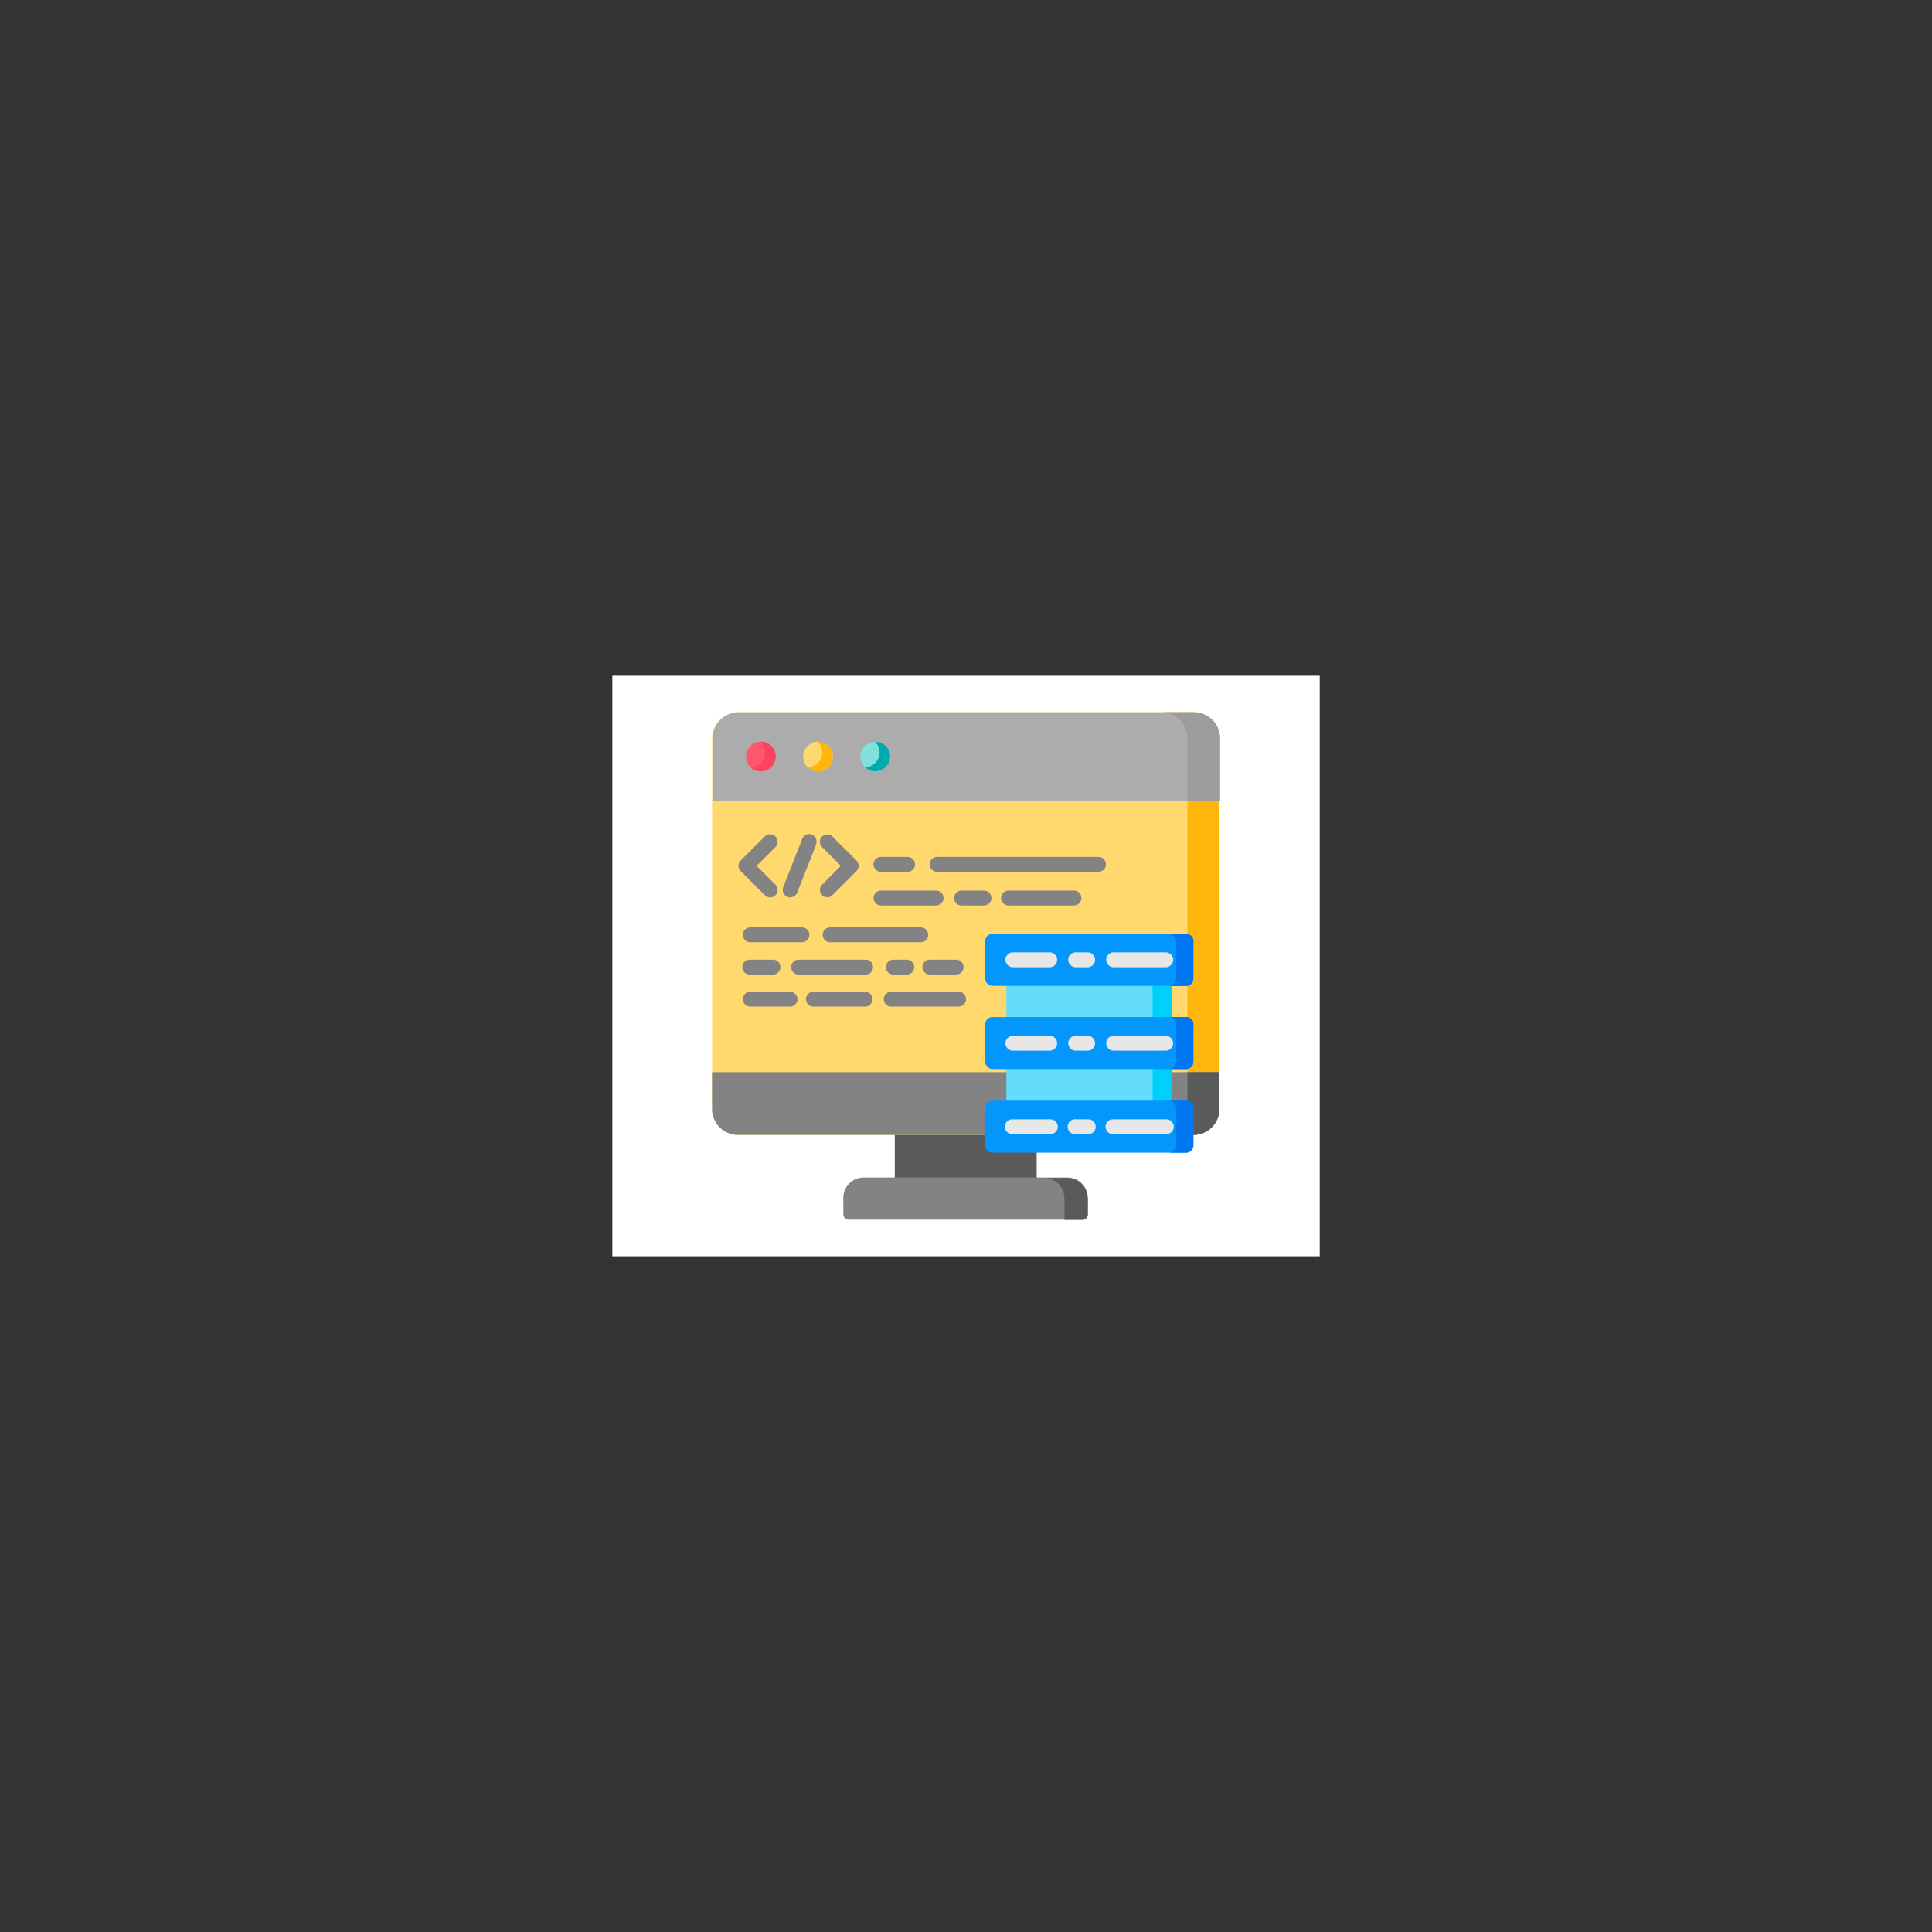 <svg id="Layer_1" data-name="Layer 1" xmlns="http://www.w3.org/2000/svg" viewBox="0 0 363.25 363.25"><rect x="0" y="0" width="363.25" height="363.25" fill="#333333" stroke="none"/><defs><style>.cls-1{fill:#fff;}.cls-2{fill:#5a5a5a;}.cls-3{fill:#ffd86e;}.cls-4{fill:#ffb509;}.cls-5{fill:#838383;}.cls-6{fill:#acacac;}.cls-7{fill:#9c9c9c;}.cls-8{fill:#64dcfc;}.cls-9{fill:#00d1fc;}.cls-10{fill:#0396fd;}.cls-11{fill:#0077f0;}.cls-12{fill:#e7e7e7;}.cls-13{fill:#ff5770;}.cls-14{fill:#80e0dc;}.cls-15{fill:#ff435f;}.cls-16{fill:#00a8b0;}</style></defs><rect class="cls-1" x="115.13" y="127.05" width="133" height="109.15"/><path class="cls-2" d="M168.23,211.84h26.68v11H168.23Z"/><path class="cls-3" d="M224.37,213.39h-85.6a4.89,4.89,0,0,1-4.89-4.9h0V138.83a4.89,4.89,0,0,1,4.89-4.9h85.6a4.89,4.89,0,0,1,4.9,4.89h0v69.66a4.9,4.9,0,0,1-4.9,4.9Z"/><path class="cls-4" d="M229.27,138.83v69.66a4.9,4.9,0,0,1-4.9,4.9h-6a4.89,4.89,0,0,0,4.89-4.9V138.83a4.89,4.89,0,0,0-4.89-4.9h6a4.9,4.9,0,0,1,4.9,4.89Z"/><path class="cls-5" d="M229.27,201.59H133.88v6.9a4.9,4.9,0,0,0,4.89,4.9h85.6a4.9,4.9,0,0,0,4.9-4.9h0Z"/><path class="cls-2" d="M229.27,201.59v6.9a4.91,4.91,0,0,1-4.9,4.9h-6a4.9,4.9,0,0,0,4.89-4.9v-6.9Z"/><path class="cls-6" d="M229.37,150.63H134v-11.8a4.9,4.9,0,0,1,4.9-4.9h85.6a4.89,4.89,0,0,1,4.89,4.9h0Z"/><path class="cls-7" d="M229.37,138.83v11.81h-6.09V138.83a4.89,4.89,0,0,0-4.89-4.9h6.09a4.89,4.89,0,0,1,4.89,4.89Z"/><path class="cls-5" d="M203.56,229.32h-44a1,1,0,0,1-1-1h0v-3.11a3.82,3.82,0,0,1,3.82-3.82H200.7a3.82,3.82,0,0,1,3.82,3.82h0v3.11a1,1,0,0,1-1,1Z"/><path class="cls-2" d="M204.52,225.25v3.11a1,1,0,0,1-1,1h-3.39v-4.07a3.82,3.82,0,0,0-3.82-3.82h4.35a3.82,3.82,0,0,1,3.82,3.82Z"/><path class="cls-5" d="M144.78,168.71a1.34,1.34,0,0,1-1-.41l-4.51-4.51a1.39,1.39,0,0,1,0-2h0l4.51-4.51a1.4,1.4,0,0,1,2,2l-3.52,3.52,3.52,3.53a1.39,1.39,0,0,1,0,2,1.37,1.37,0,0,1-1,.41Z"/><path class="cls-5" d="M155.57,168.71a1.4,1.4,0,0,1-1-2.38l3.53-3.53-3.53-3.52a1.4,1.4,0,0,1,0-2,1.39,1.39,0,0,1,1.93,0l4.52,4.51a1.41,1.41,0,0,1,0,2h0l-4.52,4.52A1.34,1.34,0,0,1,155.57,168.71Z"/><path class="cls-5" d="M148.56,168.72a1.41,1.41,0,0,1-1.4-1.41,1.32,1.32,0,0,1,.1-.51l3.54-9a1.4,1.4,0,1,1,2.64.93l0,.09-3.55,9A1.43,1.43,0,0,1,148.56,168.72Z"/><path class="cls-5" d="M150.78,177.16h-9.7a1.4,1.4,0,1,1,0-2.8h9.7a1.4,1.4,0,1,1,0,2.8Z"/><path class="cls-5" d="M173.12,177.16H156.07a1.4,1.4,0,1,1,0-2.8h17.05a1.4,1.4,0,1,1,0,2.8Z"/><path class="cls-5" d="M145.21,183.23h-4.13a1.4,1.4,0,1,1,0-2.79h4.13a1.4,1.4,0,1,1,0,2.79Z"/><path class="cls-5" d="M170.37,183.23h-2.52a1.4,1.4,0,0,1,0-2.79h2.52a1.4,1.4,0,1,1,0,2.79Z"/><path class="cls-5" d="M162.63,183.23H150.27a1.4,1.4,0,1,1,0-2.79h12.36a1.4,1.4,0,1,1,0,2.79Z"/><path class="cls-5" d="M179.65,183.23h-4.71a1.4,1.4,0,1,1,0-2.79h4.71a1.4,1.4,0,1,1,0,2.79Z"/><path class="cls-5" d="M170.63,163.92h-5a1.4,1.4,0,0,1,0-2.8h5a1.4,1.4,0,0,1,0,2.8Z"/><path class="cls-5" d="M206.53,163.92H176.19a1.4,1.4,0,0,1,0-2.8h30.34a1.4,1.4,0,0,1,0,2.8Z"/><path class="cls-5" d="M201.92,170.25H189.63a1.4,1.4,0,0,1,0-2.8h12.29a1.4,1.4,0,0,1,0,2.8Z"/><path class="cls-5" d="M185,170.25H180.8a1.4,1.4,0,0,1,0-2.8H185a1.4,1.4,0,0,1,0,2.8Z"/><path class="cls-5" d="M176,170.25H165.66a1.4,1.4,0,0,1,0-2.8H176a1.4,1.4,0,0,1,0,2.8Z"/><path class="cls-5" d="M162.64,189.26h-9.7a1.4,1.4,0,0,1,0-2.8h9.7a1.4,1.4,0,0,1,0,2.8Z"/><path class="cls-5" d="M148.54,189.26h-7.46a1.4,1.4,0,0,1,0-2.8h7.45a1.4,1.4,0,0,1,0,2.8Z"/><path class="cls-5" d="M180.23,189.26H167.56a1.4,1.4,0,0,1,0-2.8h12.67a1.4,1.4,0,1,1,0,2.8Z"/><path class="cls-8" d="M189.21,183.06h31.18v10.56H189.21Z"/><path class="cls-8" d="M189.21,199.37h31.18v9.8H189.21Z"/><path class="cls-9" d="M216.7,183.06h3.69v10.56H216.7Z"/><path class="cls-9" d="M216.7,199.37h3.69v9.8H216.7Z"/><path class="cls-10" d="M223,185.35H186.63a1.39,1.39,0,0,1-1.39-1.39h0v-7a1.39,1.39,0,0,1,1.39-1.39H223a1.39,1.39,0,0,1,1.39,1.39h0v7a1.39,1.39,0,0,1-1.39,1.39Z"/><path class="cls-10" d="M223,201H186.63a1.39,1.39,0,0,1-1.39-1.39h0v-7a1.39,1.39,0,0,1,1.39-1.39H223a1.39,1.39,0,0,1,1.39,1.39h0v7A1.39,1.39,0,0,1,223,201Z"/><path class="cls-10" d="M223,216.73H186.63a1.39,1.39,0,0,1-1.39-1.39h0v-7a1.39,1.39,0,0,1,1.39-1.39H223a1.39,1.39,0,0,1,1.39,1.39h0v7a1.39,1.39,0,0,1-1.39,1.39Z"/><path class="cls-11" d="M224.36,177v7a1.39,1.39,0,0,1-1.39,1.39h-3.23a1.39,1.39,0,0,0,1.39-1.39h0v-7a1.39,1.39,0,0,0-1.39-1.39H223a1.39,1.39,0,0,1,1.39,1.39Z"/><path class="cls-11" d="M224.36,192.65v7A1.39,1.39,0,0,1,223,201h-3.23a1.39,1.39,0,0,0,1.39-1.39h0v-7a1.39,1.39,0,0,0-1.39-1.39H223a1.39,1.39,0,0,1,1.39,1.39Z"/><path class="cls-11" d="M224.36,208.34v7a1.39,1.39,0,0,1-1.39,1.39h-3.23a1.39,1.39,0,0,0,1.39-1.39h0v-7a1.39,1.39,0,0,0-1.39-1.39H223a1.39,1.39,0,0,1,1.39,1.39Z"/><path class="cls-12" d="M197.36,181.86h-6.92a1.4,1.4,0,0,1,0-2.8h6.92a1.4,1.4,0,0,1,0,2.8Z"/><path class="cls-12" d="M219.16,181.86h-9.78a1.4,1.4,0,0,1,0-2.8h9.78a1.4,1.4,0,0,1,0,2.8Z"/><path class="cls-12" d="M204.49,181.86h-2.24a1.4,1.4,0,0,1,0-2.8h2.24a1.4,1.4,0,0,1,0,2.8Z"/><path class="cls-12" d="M197.36,197.55h-6.92a1.4,1.4,0,0,1,0-2.8h6.92a1.4,1.4,0,0,1,0,2.8Z"/><path class="cls-12" d="M219.16,197.55h-9.78a1.4,1.4,0,0,1,0-2.8h9.78a1.4,1.4,0,0,1,0,2.8Z"/><path class="cls-12" d="M204.49,197.55h-2.24a1.4,1.4,0,0,1,0-2.8h2.24a1.4,1.4,0,0,1,0,2.8Z"/><path class="cls-12" d="M197.36,213.24h-6.92a1.4,1.4,0,1,1,0-2.79h6.92a1.4,1.4,0,1,1,0,2.79Z"/><path class="cls-12" d="M219.16,213.24h-9.78a1.4,1.4,0,1,1,0-2.79h9.78a1.4,1.4,0,1,1,0,2.79Z"/><path class="cls-12" d="M204.49,213.24h-2.24a1.4,1.4,0,1,1,0-2.79h2.24a1.4,1.4,0,1,1,0,2.79Z"/><path class="cls-13" d="M145.84,142.24a2.79,2.79,0,1,1-2.79-2.78h0a2.78,2.78,0,0,1,2.79,2.78Z"/><path class="cls-3" d="M156.6,142.24a2.79,2.79,0,1,1-2.79-2.78h0A2.78,2.78,0,0,1,156.6,142.24Z"/><path class="cls-14" d="M167.35,142.24a2.79,2.79,0,1,1-2.78-2.78,2.78,2.78,0,0,1,2.78,2.78Z"/><path class="cls-15" d="M145.84,142.24a2.79,2.79,0,0,1-4.71,2,2.77,2.77,0,0,0,2.72-2.84,2.73,2.73,0,0,0-.86-1.95h.07a2.78,2.78,0,0,1,2.78,2.78Z"/><path class="cls-4" d="M156.59,142.24a2.77,2.77,0,0,1-2.78,2.78,2.73,2.73,0,0,1-1.92-.77,2.77,2.77,0,0,0,1.85-4.79.08.08,0,0,1,.07,0,2.78,2.78,0,0,1,2.78,2.78Z"/><path class="cls-16" d="M167.35,142.24a2.77,2.77,0,0,1-2.78,2.78,2.73,2.73,0,0,1-1.92-.77,2.77,2.77,0,0,0,1.85-4.79h.07a2.77,2.77,0,0,1,2.78,2.78Z"/></svg>